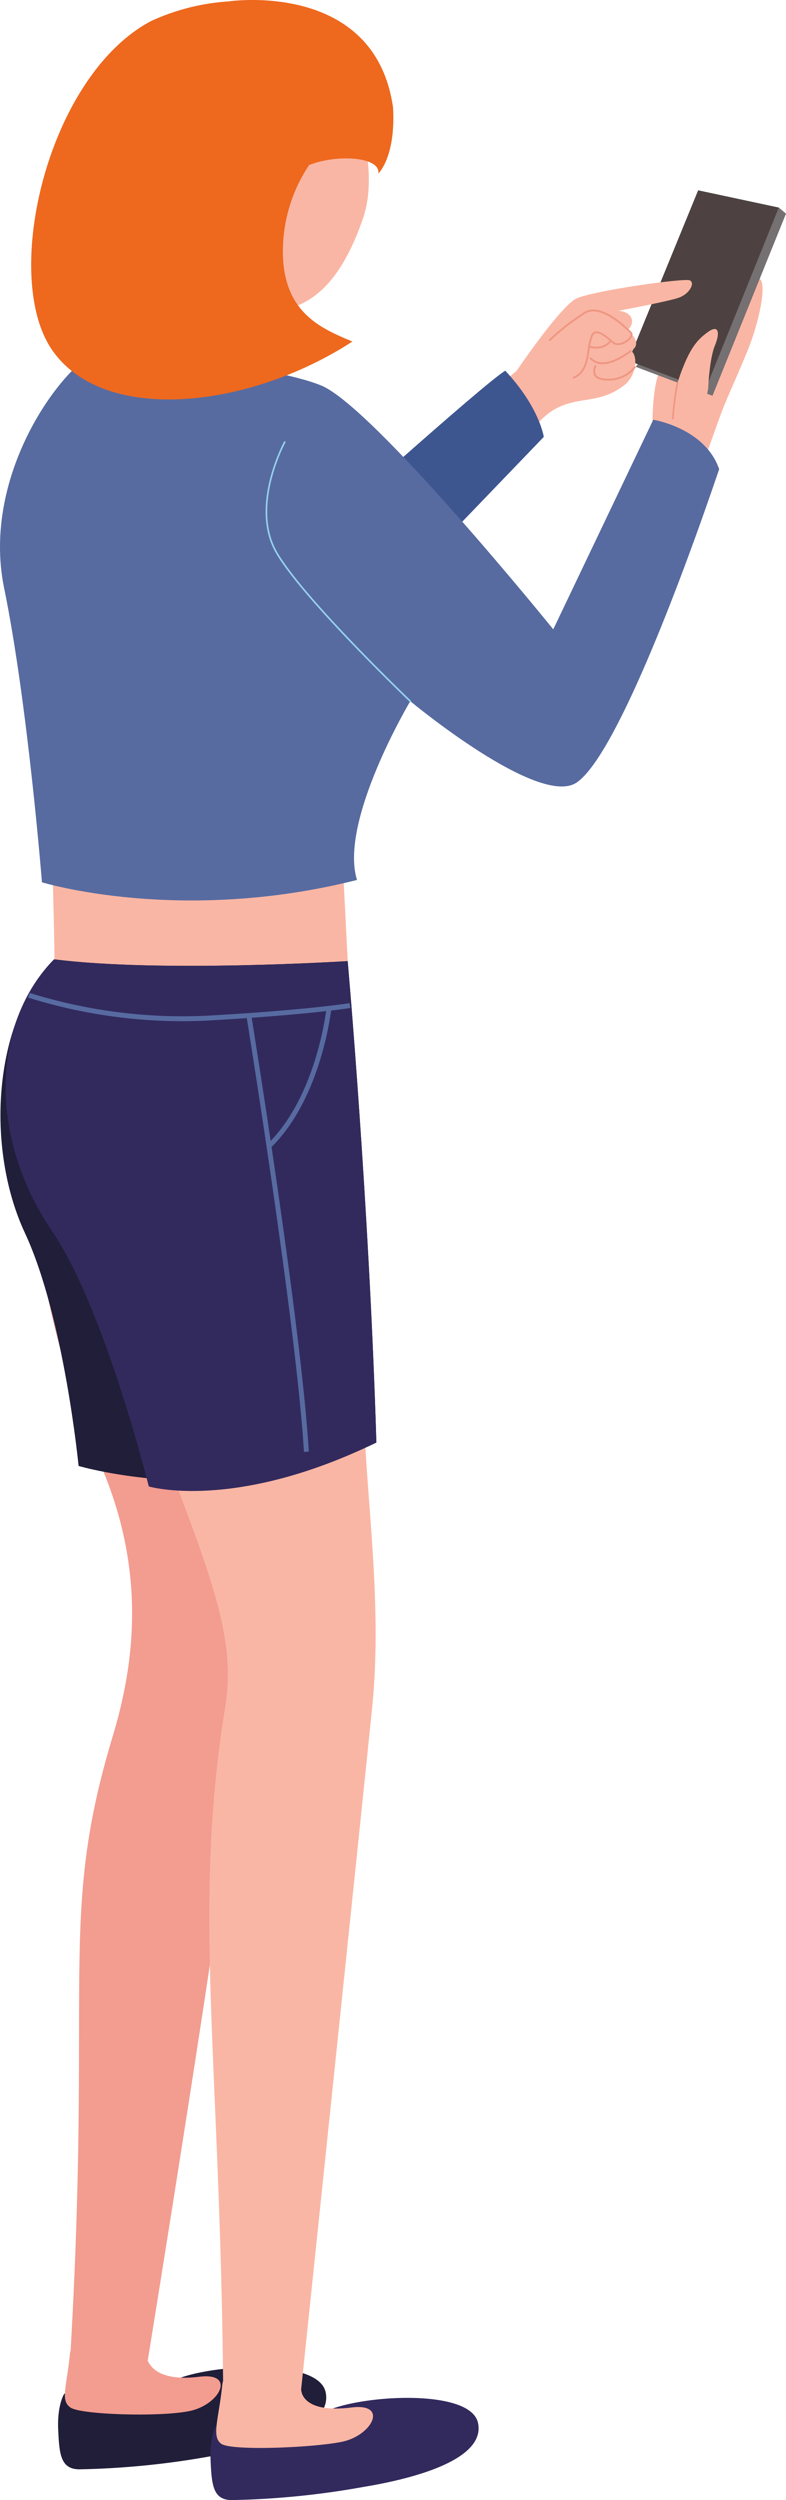 <svg xmlns="http://www.w3.org/2000/svg" width="157.637" height="500.987" viewBox="0 0 157.637 500.987">
  <g id="Groupe_3" data-name="Groupe 3" transform="translate(-86.182 575.144)">
    <path id="path14" d="M99.083-95.489s-1.449,2.168-1.232,7.163.487,8,4.289,8.007a165.23,165.23,0,0,0,26.221-2.606c13.355-2.2,24.538-6.352,23.126-12.867s-20.966-5.775-29.212-2.848-23.192,3.151-23.192,3.151" fill="#201e39"/>
    <path id="path16" d="M115.547-103.114s.233,5.572,10.7,4.228c7.369-.856,3.99,5.728-2.2,6.921s-21.665.685-23.726-.727-.8-3.977-.113-10.719,15.341.3,15.341.3" fill="#f39c90"/>
    <path id="path18" d="M99.024-360.6s-15.946,18.323,5.765,75.588c11.236,23.153,8.445,43.093,3.97,57.9-11.027,36.483-3.909,48.644-8.627,126.613,7.552,4.405,15.418,0,15.418,0s16.041-98.684,18.4-121.809,2.831-53.807,2.831-75.517l1.888-4.72v-63.716L99.024-360.6" fill="#f39c90"/>
    <path id="path20" d="M129.643-89.328s-1.449,2.168-1.232,7.163.487,8.005,4.289,8.008a165.338,165.338,0,0,0,26.221-2.607c13.356-2.2,24.539-6.352,23.127-12.867s-20.965-5.775-29.213-2.845-23.191,3.148-23.191,3.148" fill="#322a5d"/>
    <path id="path22" d="M120.314-362.775s-21.711,24.7,0,81.968c9.754,25.172,12.973,35.716,11.012,47.828-6.608,40.825-.89,69.816-.366,138.545,7.551,4.406,15.418,0,15.418,0s12.061-115.2,14.421-138.328-1.879-45.607-1.879-67.319a10.065,10.065,0,0,0-2.389-6.188l-4.759-61-31.459,4.493" fill="#fab6a4"/>
    <path id="path24" d="M146.582-96.373s-.243,4.992,10.221,3.648c7.369-.855,3.991,5.728-2.2,6.921s-21.959,1.792-24.022.381-.5-5.085.183-11.826,15.816.876,15.816.876" fill="#fab6a4"/>
    <path id="path26" d="M217.039-488.755s-.236-9.125,1.652-12.429,8.181-15.575,8.181-15.575,10.071-3.459,11.644-2.515-.181,8.8-2.148,13.752-4.305,9.844-5.564,13.227-3.013,8.495-3.2,8.811-10.568-5.271-10.568-5.271" fill="#fab6a4"/>
    <path id="path28" d="M242.375-533.553l1.444,1.221-14.744,36.5-15.419-5.815,28.719-31.9" fill="#757071"/>
    <path id="path30" d="M226.2-537.009l16.176,3.456-14.745,36.5-15.417-5.815L226.2-537.009" fill="#4d4241"/>
    <path id="path32" d="M219.557-487.143a74.439,74.439,0,0,1,2.949-12.625c2.007-5.664,3.54-7.315,5.664-8.849s2.477.079,1.377,2.753-1.337,8.535-1.337,8.535a39.978,39.978,0,0,1-3.353,10.776l-5.3-.589" fill="#fab6a4"/>
    <path id="path34" d="M221.135-491.095h-.008a.164.164,0,0,1-.155-.171,54.012,54.012,0,0,1,.943-7.243.159.159,0,0,1,.192-.127.165.165,0,0,1,.127.192,53.643,53.643,0,0,0-.936,7.193.163.163,0,0,1-.163.155" fill="#ee9783"/>
    <path id="path36" d="M189.78-500.82s8.765-12.936,11.975-14.491,21.648-4.164,22.768-3.653-.055,2.695-2.155,3.457-12.2,2.647-12.2,2.647c2.321.093,3.892,1.975,1.793,3.984,2.191,1.435,2.311,3.261.761,4.029,1.4.813,1.237,4.928-1.369,6.92-5.02,3.837-9.08,2.088-13.891,4.773-3.261,1.821-6.043,6.168-6.043,6.168L185.6-497.409l4.181-3.411" fill="#fab6a4"/>
    <path id="path38" d="M148.172-466.747s35.289-31.763,39.347-34.113c6.908,7.4,7.723,13.267,7.723,13.267L166.25-457.463l-18.079-9.284" fill="#3e5690"/>
    <path id="path40" d="M201.237-499.275a.188.188,0,0,1-.173-.116.189.189,0,0,1,.1-.245c2.252-.913,2.588-3.361,2.86-5.328a13.951,13.951,0,0,1,.247-1.447l.077-.315c.221-.9.429-1.756,1.129-1.973.767-.233,1.921.384,3.745,2.015.829.741,2.317.064,3.029-.688.307-.324.551-.752.32-.983-1.748-1.749-6.095-5.616-8.933-4a46.078,46.078,0,0,0-7.084,5.517.187.187,0,0,1-.264-.005.188.188,0,0,1,.005-.265,46.3,46.3,0,0,1,7.157-5.572c2.951-1.683,7.139,1.812,9.373,4.047.363.364.243.94-.3,1.517-.837.883-2.536,1.62-3.553.711-1.667-1.492-2.772-2.125-3.383-1.937-.5.155-.681.907-.877,1.7l-.079.32a13.723,13.723,0,0,0-.239,1.4c-.269,1.955-.637,4.629-3.089,5.625a.184.184,0,0,1-.071.013" fill="#ee9783"/>
    <path id="path42" d="M207-502.148a3.225,3.225,0,0,1-2.493-1.06.186.186,0,0,1,.013-.264.187.187,0,0,1,.264.012c2.491,2.741,7.768-1.489,7.821-1.532a.184.184,0,0,1,.263.027.187.187,0,0,1-.028.264c-.169.137-3.184,2.553-5.84,2.553" fill="#ee9783"/>
    <path id="path44" d="M208.058-498.884h-.109c-1.335-.017-2.207-.356-2.588-1.008a2.227,2.227,0,0,1,.084-1.987.188.188,0,0,1,.253-.075.187.187,0,0,1,.076.255,1.876,1.876,0,0,0-.089,1.617c.312.531,1.075.808,2.269.823h.1a6.585,6.585,0,0,0,5.277-2.395.189.189,0,0,1,.261-.047.187.187,0,0,1,.047.26,6.833,6.833,0,0,1-5.583,2.556" fill="#ee9783"/>
    <path id="path46" d="M205.777-505.3a5.625,5.625,0,0,1-1.5-.217.189.189,0,0,1-.132-.231.187.187,0,0,1,.231-.131c2.991.82,4.133-1.107,4.145-1.127a.188.188,0,0,1,.256-.071.189.189,0,0,1,.069.256,3.552,3.552,0,0,1-3.065,1.52" fill="#ee9783"/>
    <path id="path48" d="M120.453-529.415s-4.118,23.525-6.431,28.333c9.423,3.463,20.232-.6,20.232-.6s-1.847-13.328,2.869-16.621c-5.949-6.309-16.67-11.112-16.67-11.112" fill="#fab6a4"/>
    <path id="path50" d="M96.706-401.438s.555,19.891.448,25.9c2.9,6.193,59.211,1.9,59.211,1.9l-1.44-28.479-58.219.679" fill="#fab6a4"/>
    <path id="path52" d="M106.518-505.2s33.611,2.981,44.1,7.313,46.524,48.852,46.524,48.852L217.2-491.036s10.384,1.652,13.216,9.911c-8.26,24.308-21,57.581-28.555,62.773s-33.393-16.283-33.393-16.283S154.122-410.61,157.78-398.81c-35.516,8.967-63.184.467-63.184.467S91.73-434.32,87.01-457.29s11.957-45.153,19.508-47.907" fill="#576ba1"/>
    <path id="path54" d="M155.248-559.575s7.819,16.407,3.72,28.248-8.94,15.353-12.175,17.005-11.9,1.332-21.582-13.809,15.847-41.055,30.036-31.444" fill="#fab6a4"/>
    <path id="path56" d="M165.018-553.537c-3.62-25.713-33.032-21.323-33.032-21.323a43.95,43.95,0,0,0-15.393,3.883l-.013,0c-20.852,10.907-30.3,51.2-19.875,66.075s39.414,11.66,60.152-1.8c-5.972-2.511-13.22-5.475-13.9-16.449a31.152,31.152,0,0,1,5.212-18.909c5.465-2.219,14.4-1.7,13.884,1.7,0,0,3.495-3.215,2.963-13.172" fill="#ee681e"/>
    <path id="path58" d="M168.465-434.472a.161.161,0,0,1-.112-.045c-.215-.2-21.567-20.616-26.88-29.868-5.347-9.309,1.6-22.117,1.671-22.247a.16.16,0,0,1,.221-.063.163.163,0,0,1,.064.221c-.069.125-6.928,12.776-1.673,21.925,5.291,9.212,26.607,29.591,26.823,29.8a.163.163,0,0,1,.005.229.166.166,0,0,1-.119.051" fill="#95d1ed"/>
    <path id="path60" d="M155.914-382.552s4.309,48.543,5.753,96.476c-28.573,13.887-59.725,4.692-59.725,4.692S99.051-311.2,91.169-328.092,84.7-370.438,97.031-382.91c21.335,2.721,58.883.357,58.883.357" fill="#201e39"/>
    <path id="path62" d="M155.914-382.552s4.309,48.543,5.753,96.476c-28.573,13.887-45.643,8.8-45.643,8.8s-8.84-35.616-19.318-51.029c-13.138-19.328-12.005-42.128.325-54.6,21.335,2.721,58.883.357,58.883.357" fill="#322a5d"/>
    <path id="path64" d="M122.839-370.507a103.773,103.773,0,0,1-31.019-4.736l.326-.923a102.786,102.786,0,0,0,35.966,4.533c19.778-1.125,28.092-2.475,28.174-2.487l.159.963c-.081.015-8.448,1.372-28.277,2.5-1.808.1-3.589.149-5.328.149" fill="#576ba1"/>
    <path id="path66" d="M147.141-284.2c-1.5-25.307-11.433-86.752-11.533-87.369l.964-.156c.1.617,10.041,62.112,11.544,87.468l-.975.057" fill="#576ba1"/>
    <path id="path68" d="M140.468-345.13l-.681-.7c10.06-9.765,11.891-27.388,11.908-27.565l.972.095c-.017.181-1.885,18.16-12.2,28.172" fill="#576ba1"/>
  </g>
</svg>
